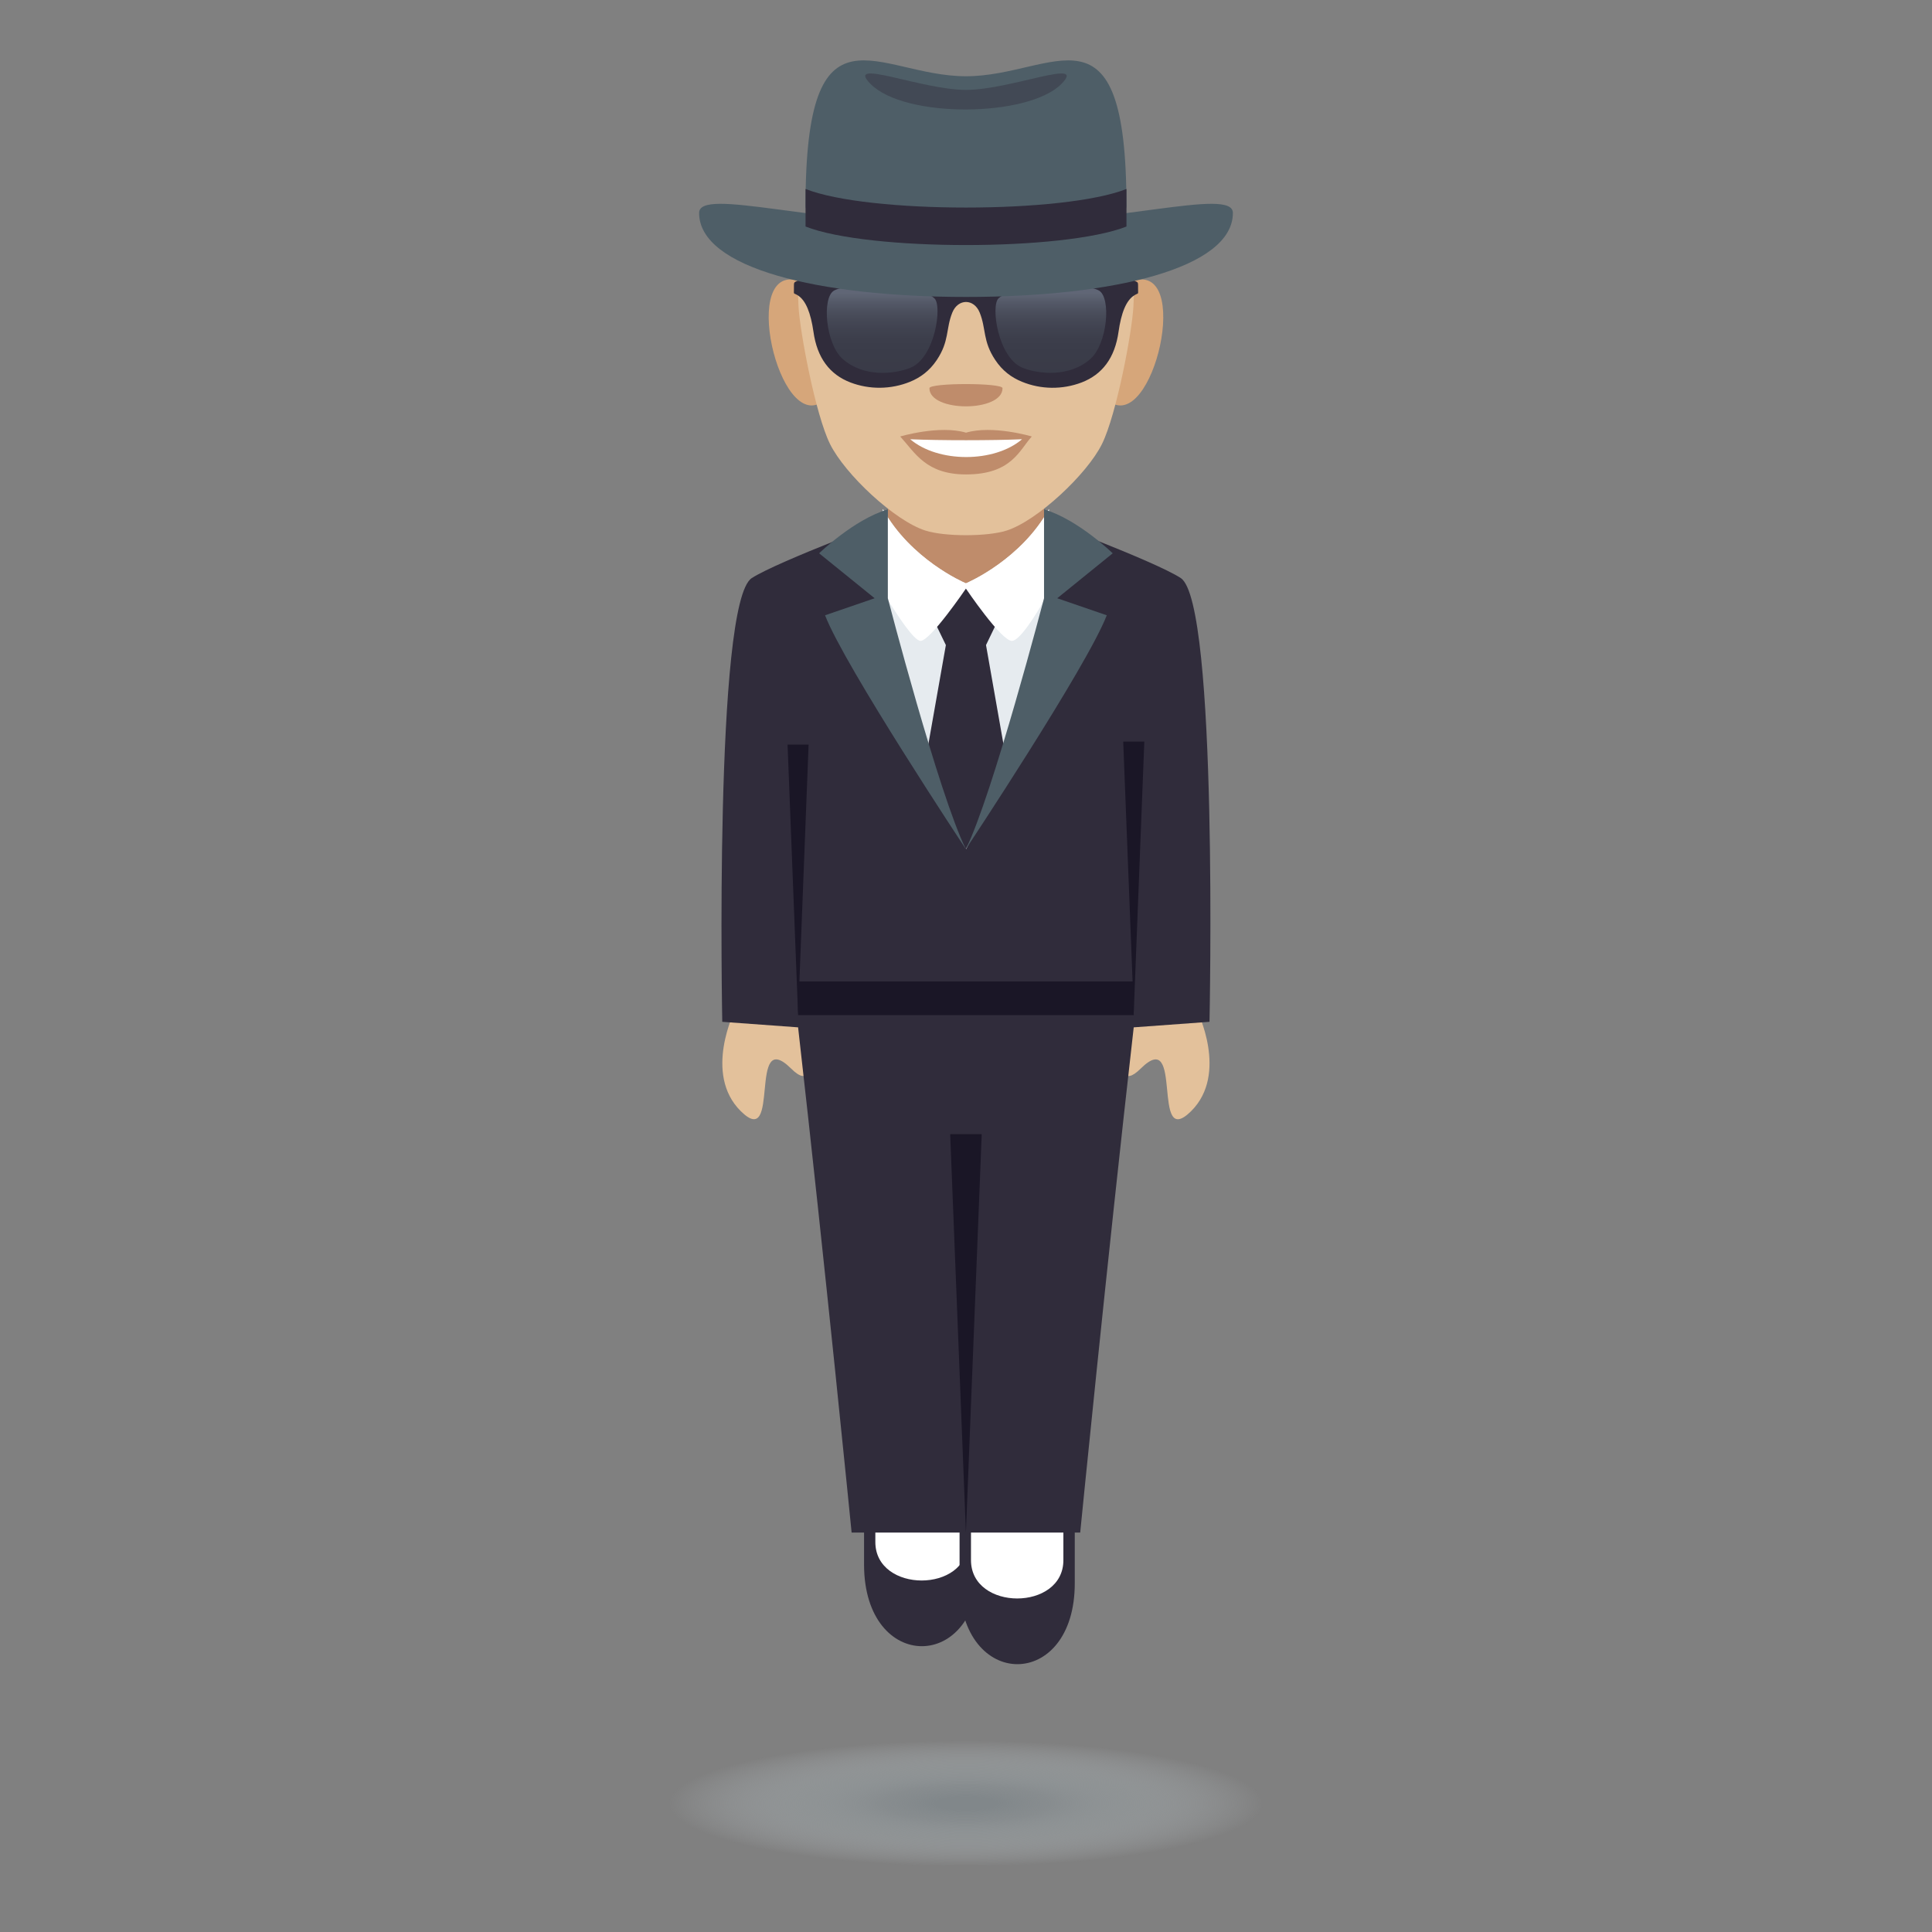 <svg enable-background="new 0 0 64 64" height="64" viewBox="0 0 64 64" width="64" xmlns="http://www.w3.org/2000/svg" xmlns:xlink="http://www.w3.org/1999/xlink"><rect x="0" y="0" width="64" height="64" fill="#808080" stroke="none"/><radialGradient id="a" cx="24.377" cy="59.755" gradientTransform="matrix(1.027 0 0 .217 6.963 46.774)" gradientUnits="userSpaceOnUse" r="9.598"><stop offset=".109" stop-color="#81878a"/><stop offset=".28" stop-color="#898f92" stop-opacity=".809"/><stop offset=".55" stop-color="#9ea6a9" stop-opacity=".505"/><stop offset=".886" stop-color="#c1cacf" stop-opacity=".128"/><stop offset="1" stop-color="#cfd8dd" stop-opacity="0"/></radialGradient><linearGradient id="b"><stop offset="0" stop-color="#4e5e67"/><stop offset=".234" stop-color="#50606a"/><stop offset=".381" stop-color="#576872"/><stop offset=".503" stop-color="#647681"/><stop offset=".612" stop-color="#758a95"/><stop offset=".713" stop-color="#8ca3b0"/><stop offset=".806" stop-color="#a7c2d1"/><stop offset=".893" stop-color="#c7e6f7"/><stop offset=".909" stop-color="#ceedff"/></linearGradient><linearGradient id="c" gradientUnits="userSpaceOnUse" x1="34.81" x2="34.81" xlink:href="#b" y1="12.352" y2="9.454"/><linearGradient id="d" gradientUnits="userSpaceOnUse" x1="29.223" x2="29.223" xlink:href="#b" y1="12.352" y2="9.454"/><path d="m31.999 62c-13.332 0-13.332-4.49 0-4.49 13.334 0 13.334 4.49 0 4.49z" fill="url(#a)"/><path d="m32.437 48.992h-3.814v2.85c.01 3.588 3.826 3.586 3.814 0z" fill="#302c3b"/><path d="m32.06 48.992h-3.063v2.094c.006 1.694 3.066 1.693 3.063 0z" fill="#fff"/><path d="m35.603 49.585h-3.816v2.852c.012 3.589 3.826 3.587 3.816 0z" fill="#302c3b"/><path d="m35.226 49.585h-3.061v2.096c.002 1.695 3.064 1.693 3.061 0z" fill="#fff"/><path d="m37.786 35.399c1.451-1.436.322 2.744 1.67 1.411 1.254-1.241.189-3.356.189-3.356l-2.137-.378c.001 0-.921 3.511.278 2.323z" fill="#e3c19b"/><path d="m26.208 35.399c-1.451-1.438-.322 2.743-1.668 1.41-1.256-1.241-.189-3.355-.189-3.355l2.137-.379c-.001 0 .919 3.511-.28 2.324z" fill="#e3c19b"/><path d="m39.114 19.149c-.859-.562-4.828-2.034-4.828-2.034h-4.549s-3.973 1.477-4.834 2.035c-1.252.811-.977 14.699-.977 14.699l2.512.183c.898 7.906 1.773 16.736 1.773 16.736l7.572.001s.873-8.831 1.773-16.737l2.51-.183c.001 0 .292-13.887-.952-14.7z" fill="#302c3b"/><g fill="#1a1626"><path d="m32.521 37.57-.524 13.199-.521-13.199z"/><path d="m37.907 24.566-.349 8.96-.35-8.96z"/><path d="m26.786 24.666-.348 8.96-.349-8.96z"/><path d="m26.438 32.512h11.119v1.114h-11.119z"/></g><path d="m29.411 16.68h5.174v2.698h-5.174z" fill="#bf8c6b"/><path d="m34.104 23.98c.629-1.508.643-7.113.643-7.113-.92 1.658-2.648 2.414-2.75 2.457-.102-.043-1.828-.799-2.75-2.457 0 0 .016 5.605.645 7.113l2.113 4.147z" fill="#e6ebef"/><path d="m33.415 25.64-.752-4.271.352-.731-1.018-1.214-1.018 1.214.354.731-.754 4.271 1.416 2.487z" fill="#302c3b"/><path d="m31.997 19.324c-.102-.043-1.828-.799-2.75-2.457 0 0 .006 1.412.117 2.924.342.563.91 1.439 1.131 1.439.324 0 1.502-1.732 1.502-1.732s1.168 1.732 1.523 1.732c.254 0 .789-.844 1.109-1.418.113-1.521.117-2.945.117-2.945-.919 1.658-2.647 2.414-2.749 2.457" fill="#fff"/><path d="m27.331 20.382 1.643-.564-1.84-1.489s1.148-1.12 2.277-1.456v2.945s1.689 6.501 2.584 8.31c0-.001-4.014-6.057-4.664-7.746z" fill="#4e5e67"/><path d="m36.663 20.382-1.641-.564 1.838-1.489s-1.148-1.12-2.275-1.456v2.945s-1.695 6.501-2.59 8.31c0-.001 4.018-6.057 4.668-7.746z" fill="#4e5e67"/><path d="m26.356 9.274c-1.889-.378-.414 5.494 1.063 3.874.685-.75-.182-3.696-1.063-3.874z" fill="#d6a67a"/><path d="m37.644 9.274c-.883.178-1.748 3.124-1.063 3.874 1.477 1.62 2.949-4.252 1.063-3.874z" fill="#d6a67a"/><path d="m32.001 2.995c-3.904 0-5.785 2.996-5.549 7.16.047.84.559 3.573 1.043 4.552.494 1.003 2.148 2.551 3.164 2.87.641.203 2.041.203 2.682 0 1.014-.319 2.67-1.867 3.164-2.87.484-.979.996-3.712 1.041-4.552.238-4.164-1.645-7.16-5.545-7.16z" fill="#e3c19b"/><path d="m32.001 14.333c-.879-.261-2.18.126-2.18.126.496.547.857 1.257 2.18 1.257 1.512 0 1.768-.807 2.178-1.257 0-.001-1.303-.387-2.178-.126z" fill="#bf8c6b"/><path d="m30.153 14.551c.92.783 2.779.788 3.703 0-.98.042-2.714.043-3.703 0z" fill="#fff"/><path d="m33.21 12.86c0 .801-2.422.801-2.422 0 0-.183 2.422-.183 2.422 0z" fill="#bf8c6b"/><path d="m32.782 9.496c-.447.229-1.119.229-1.566 0-.48-.249-1.064-.41-1.764-.474-.682-.062-2.131-.059-2.854.201-.086.03-.166.069-.246.109-.044.023-.052.042-.052.126v.107c0 .209-.025.127.119.213.281.169.439.605.527 1.206.121.874.541 1.423 1.227 1.686.633.241 1.342.233 1.973-.023.344-.14.646-.362.887-.722.42-.631.295-1.025.512-1.567.189-.473.721-.473.91 0 .217.542.094.937.514 1.567.238.359.541.582.887.722.627.257 1.336.265 1.973.023.684-.263 1.104-.812 1.225-1.686.086-.601.246-1.037.529-1.206.143-.086.117-.004.117-.213v-.107c0-.085-.008-.104-.051-.126-.08-.04-.162-.079-.246-.109-.725-.26-2.172-.263-2.855-.201-.701.063-1.287.225-1.766.474" fill="#302c3b"/><path d="m33.081 9.879c-.271.242-.023 1.985.803 2.309.516.201 1.531.323 2.232-.293.574-.505.697-2.031.289-2.27-.447-.26-2.742-.26-3.324.254z" fill="url(#c)" opacity=".3"/><path d="m30.952 9.881c.271.24.023 1.984-.803 2.307-.516.202-1.529.324-2.23-.293-.574-.503-.699-2.031-.291-2.269.449-.261 2.742-.261 3.324.255z" fill="url(#d)" opacity=".3"/><path d="m40.841 7.054c0 1.828-3.957 2.783-8.84 2.783-4.885 0-8.842-.955-8.842-2.783 0-.87 3.957.414 8.842.414 4.881 0 8.84-1.284 8.84-.414z" fill="#4e5e67"/><path d="m37.315 6.823c0 1.313-10.631 1.313-10.631 0 0-7.038 2.379-4.297 5.316-4.297 2.935 0 5.315-2.741 5.315 4.297z" fill="#4e5e67"/><path d="m32.001 2.978c-1.475 0-4.027-1.078-3.166-.2 1.133 1.154 5.238 1.11 6.328 0 .861-.878-1.689.2-3.162.2z" fill="#302c3b" opacity=".4"/><path d="m26.685 6.26v1.244c2.076.818 8.553.818 10.631 0v-1.244c-2.075.821-8.557.821-10.631 0z" fill="#302c3b"/></svg>